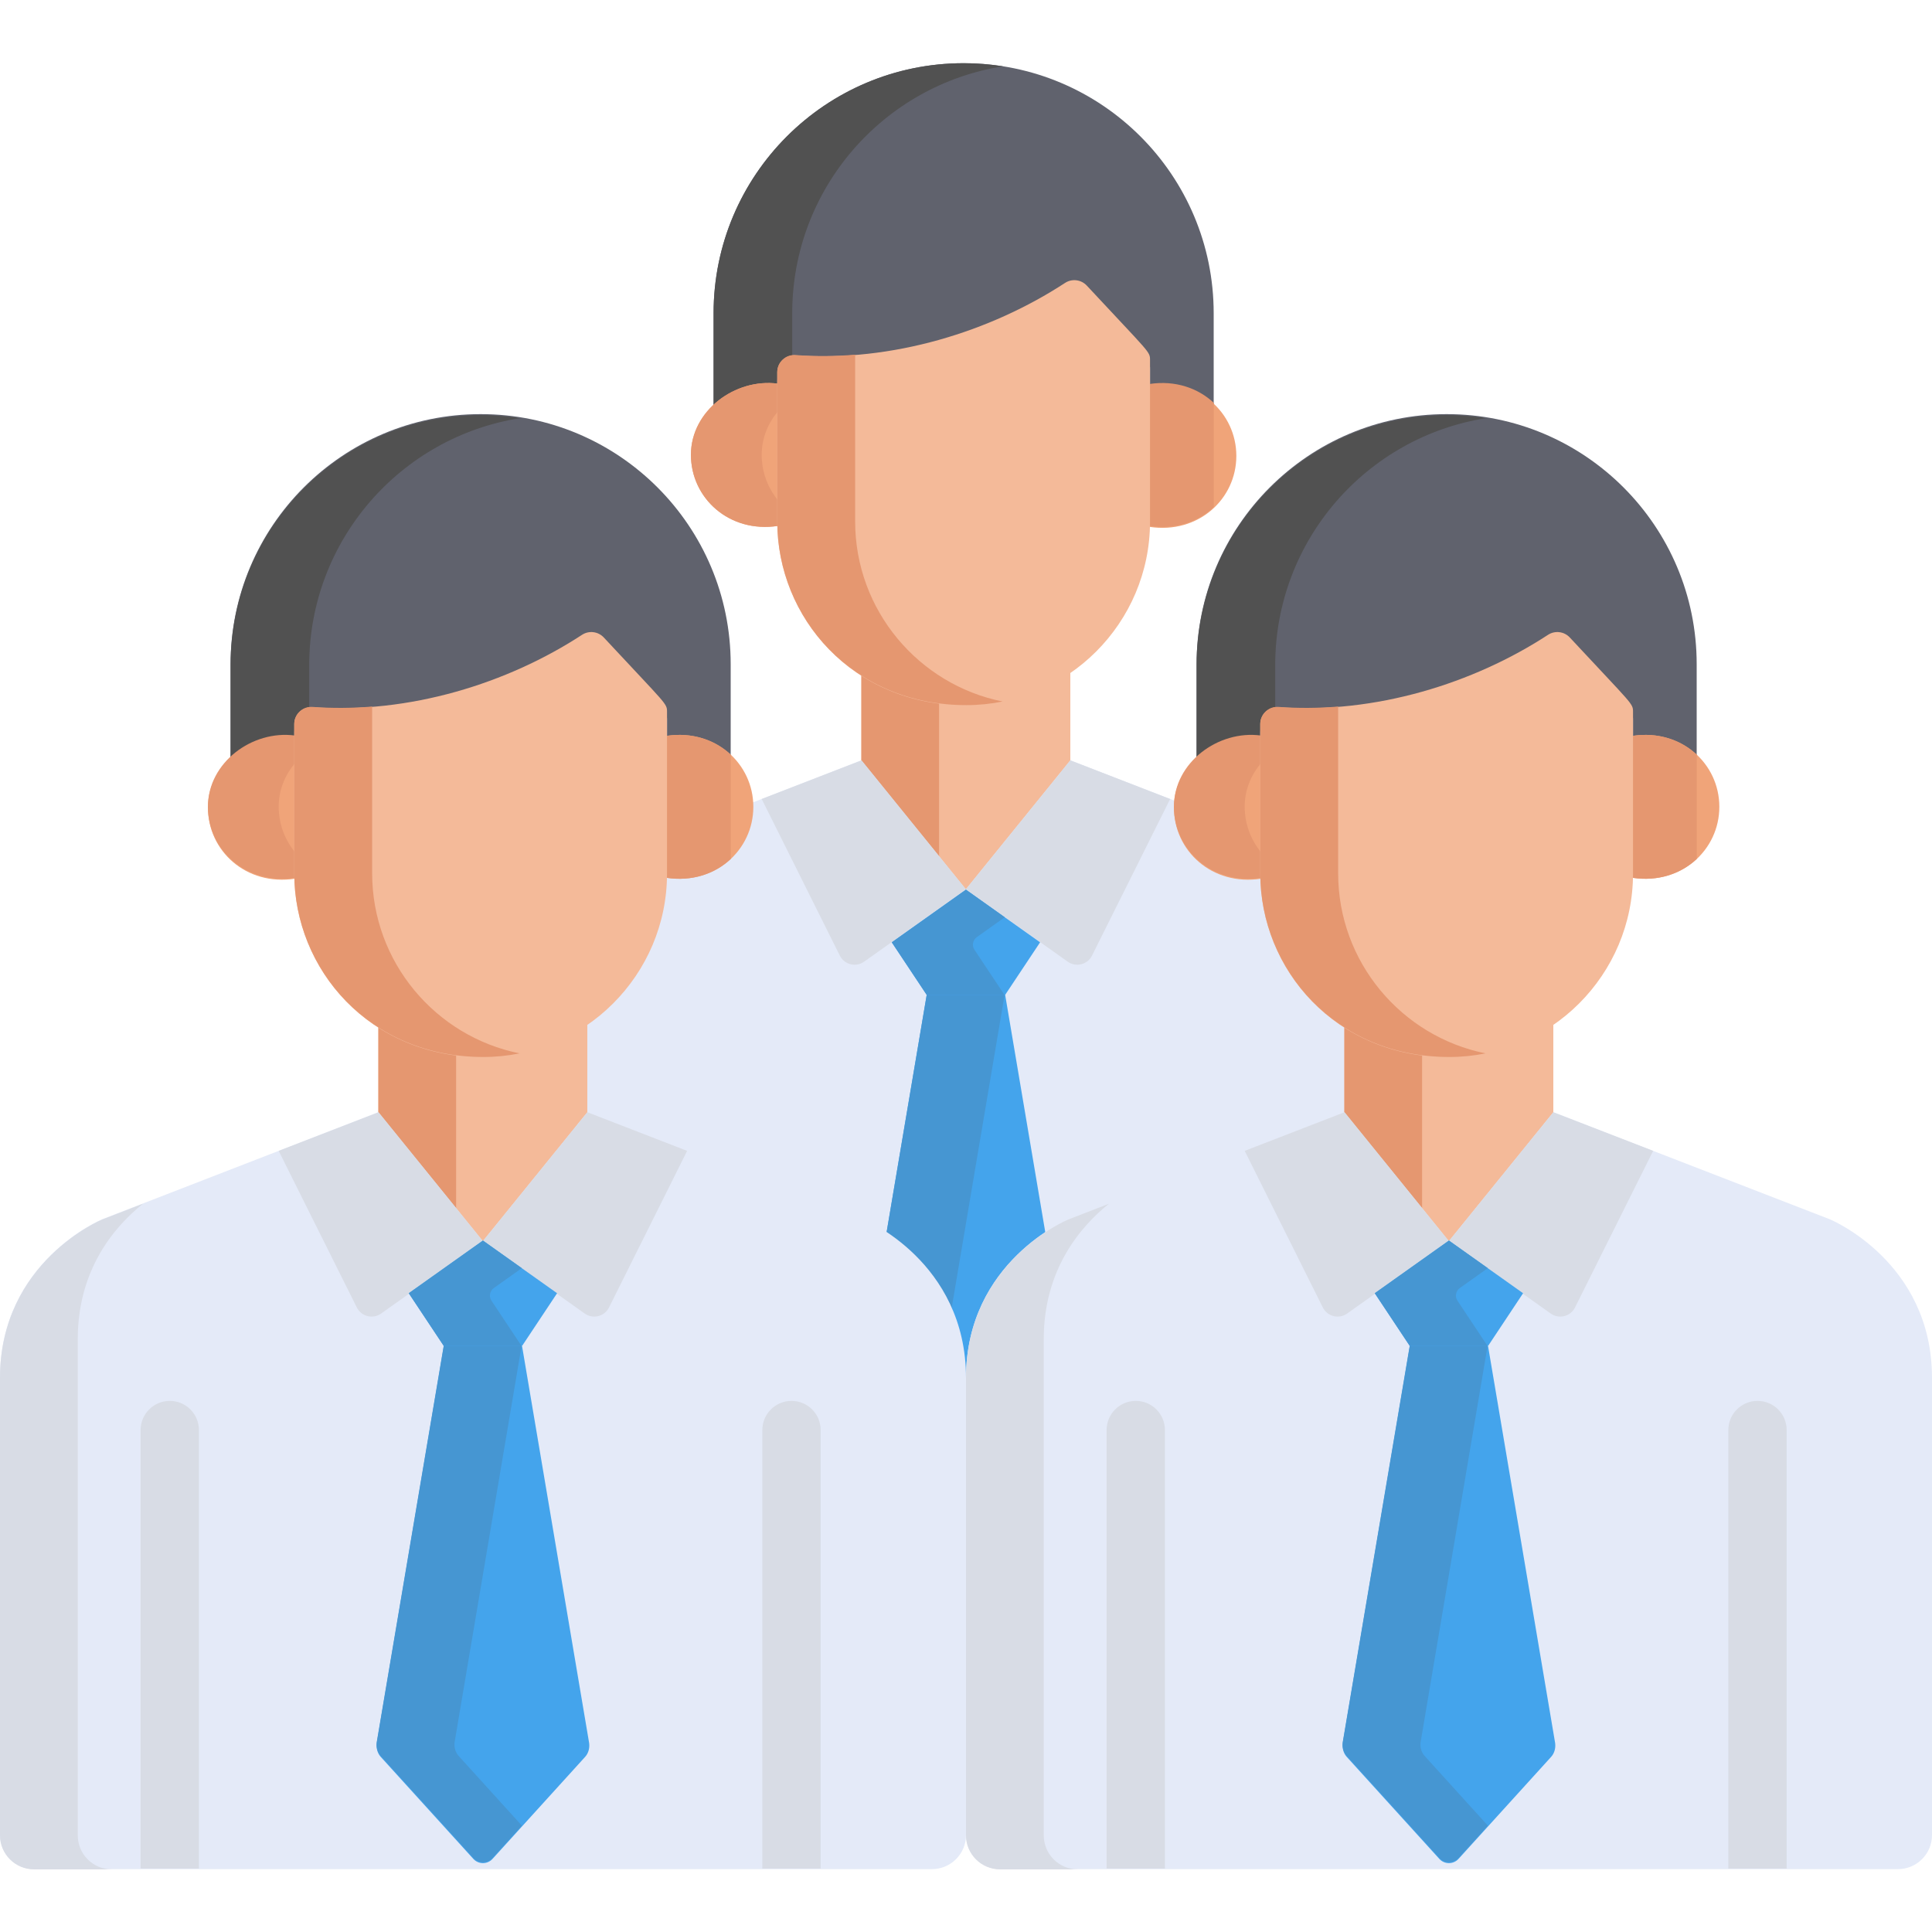 <svg width="80" height="80" viewBox="0 0 80 80" fill="none" xmlns="http://www.w3.org/2000/svg">
<g clip-path="url(#clip0)">
<path d="M39.902 2.617C34.184 2.617 29.548 7.253 29.548 12.972V17.158C30.24 16.517 31.224 16.168 32.185 16.297V15.781C32.185 15.37 32.535 15.046 32.942 15.077C36.945 15.365 41.019 14.093 44.1 12.08C44.387 11.892 44.768 11.939 45.002 12.19C47.635 15.021 47.619 14.912 47.619 15.281V16.294C48.673 16.136 49.607 16.462 50.256 17.066V12.972C50.257 7.253 45.621 2.617 39.902 2.617Z" fill="#60626D"/>
<path d="M32.804 12.972C32.804 7.807 36.585 3.527 41.53 2.746C41 2.662 40.456 2.617 39.902 2.617C34.184 2.617 29.548 7.253 29.548 12.972V17.158C30.24 16.517 31.224 16.168 32.185 16.297V15.781C32.185 15.418 32.46 15.124 32.804 15.081V12.972Z" fill="#515151"/>
<path d="M47.605 15.938V21.633C47.605 21.694 47.602 21.755 47.601 21.817C49.616 22.122 51.194 20.666 51.194 18.878C51.194 17.086 49.614 15.637 47.605 15.938Z" fill="#F0A479"/>
<path d="M50.261 16.681C49.609 16.07 48.667 15.74 47.605 15.899V21.593C47.605 21.655 47.602 21.716 47.601 21.778C48.666 21.939 49.609 21.608 50.261 20.996V16.681Z" fill="#E59770"/>
<path d="M32.208 21.592V15.886C30.449 15.651 28.61 17.001 28.61 18.831C28.61 20.621 30.189 22.083 32.212 21.777C32.211 21.715 32.208 21.654 32.208 21.592Z" fill="#F0A479"/>
<path d="M32.208 20.707C31.787 20.191 31.54 19.537 31.54 18.831C31.54 18.148 31.796 17.533 32.208 17.041V15.886C30.449 15.651 28.61 17.001 28.61 18.831C28.61 20.621 30.189 22.083 32.212 21.777C32.211 21.715 32.208 21.654 32.208 21.592V20.707H32.208Z" fill="#E59770"/>
<path d="M40.012 28.842C38.34 28.842 36.869 28.383 35.667 27.615V31.857L39.994 37.197L44.32 31.857V27.5C43.095 28.346 41.611 28.842 40.012 28.842Z" fill="#F4BA99"/>
<path d="M38.886 28.772C37.675 28.615 36.592 28.208 35.667 27.617V31.859L38.886 35.833V28.772Z" fill="#E59770"/>
<path d="M55.767 35.917L44.321 31.484L39.994 36.825L35.667 31.484L24.233 35.917C24.233 35.917 20 37.657 20 42.483C20 46.85 20 57.888 20 61.416C20 62.195 20.632 62.827 21.411 62.827C22.004 62.827 57.986 62.827 58.589 62.827C59.368 62.827 60 62.195 60 61.416C60 57.888 60 46.85 60 42.483C60 37.657 55.767 35.917 55.767 35.917Z" fill="#E4EAF8"/>
<path d="M23.22 61.427C23.22 57.899 23.22 45.251 23.22 40.884C23.22 38.022 24.708 36.246 25.919 35.273L24.233 35.927C24.233 35.927 20 37.667 20 42.494C20 46.861 20 57.899 20 61.427C20 62.206 20.632 62.837 21.411 62.837C21.515 62.837 22.718 62.837 24.63 62.837C23.851 62.837 23.22 62.206 23.22 61.427Z" fill="#D8DCE5"/>
<path d="M45.002 11.826C44.768 11.575 44.387 11.528 44.1 11.716C41.019 13.729 36.945 15.001 32.942 14.713C32.536 14.683 32.185 15.007 32.185 15.417V21.603C32.185 25.578 35.301 29.209 40.013 29.209C44.207 29.209 47.62 25.797 47.62 21.603V14.917C47.62 14.548 47.635 14.657 45.002 11.826Z" fill="#F4BA99"/>
<path d="M35.41 21.591V14.688C34.591 14.753 33.765 14.761 32.942 14.702C32.536 14.671 32.185 14.995 32.185 15.405V21.591C32.185 25.567 35.301 29.198 40.013 29.198C40.527 29.198 41.029 29.146 41.515 29.048C38.038 28.349 35.41 25.271 35.41 21.591Z" fill="#E59770"/>
<path d="M45.218 39.569L48.453 33.085L44.321 31.484L39.994 36.825L44.212 39.821C44.554 40.063 45.031 39.944 45.218 39.569Z" fill="#D8DCE5"/>
<path d="M34.775 39.569L31.54 33.085L35.673 31.484L39.999 36.825L35.781 39.821C35.44 40.063 34.962 39.944 34.775 39.569Z" fill="#D8DCE5"/>
<path d="M44.395 57.605L41.618 41.172H40H39.995H38.377L35.6 57.605C35.571 57.817 35.633 58.032 35.765 58.178L39.599 62.402C39.812 62.638 40.182 62.638 40.395 62.402L44.229 58.178C44.362 58.032 44.424 57.817 44.395 57.605Z" fill="#44A4EC"/>
<path d="M38.99 58.178C38.858 58.032 38.795 57.817 38.825 57.605L41.602 41.172H40H39.995H38.377L35.6 57.605C35.571 57.817 35.633 58.032 35.765 58.178L39.599 62.402C39.812 62.638 40.182 62.638 40.395 62.402L41.61 61.064L38.99 58.178Z" fill="#4696D2"/>
<path d="M40 36.84V36.836L39.998 36.838L39.995 36.836V36.84L36.927 39.019L38.377 41.201H39.995H40H41.618L43.068 39.019L40 36.84Z" fill="#44A4EC"/>
<path d="M41.606 37.981L39.999 36.84V36.836L39.997 36.838L39.994 36.836V36.84L36.926 39.019L38.376 41.201H39.994H39.999H41.596L40.35 39.328C40.236 39.156 40.279 38.924 40.448 38.804L41.606 37.981Z" fill="#4696D2"/>
<path d="M59.902 17.148C54.184 17.148 49.548 21.784 49.548 27.503V31.69C50.24 31.048 51.224 30.699 52.185 30.828V30.312C52.185 29.902 52.535 29.578 52.942 29.608C56.945 29.896 61.019 28.624 64.1 26.612C64.387 26.424 64.768 26.47 65.002 26.722C67.635 29.552 67.619 29.443 67.619 29.812V30.826C68.673 30.668 69.607 30.993 70.256 31.597V27.503C70.257 21.784 65.621 17.148 59.902 17.148Z" fill="#60626D"/>
<path d="M52.804 27.542C52.804 22.377 56.585 18.097 61.53 17.316C61 17.232 60.456 17.188 59.902 17.188C54.184 17.188 49.548 21.823 49.548 27.542V31.729C50.24 31.087 51.224 30.739 52.185 30.867V30.351C52.185 29.988 52.46 29.694 52.804 29.652V27.542Z" fill="#515151"/>
<path d="M67.605 30.47V36.164C67.605 36.225 67.602 36.286 67.601 36.348C69.616 36.653 71.194 35.197 71.194 33.409C71.194 31.617 69.614 30.168 67.605 30.47Z" fill="#F0A479"/>
<path d="M70.261 31.251C69.609 30.64 68.667 30.31 67.605 30.47V36.164C67.605 36.225 67.602 36.286 67.601 36.348C68.666 36.509 69.609 36.178 70.261 35.566V31.251Z" fill="#E59770"/>
<path d="M52.208 36.202V30.495C50.449 30.261 48.61 31.61 48.61 33.44C48.61 35.23 50.189 36.693 52.213 36.386C52.211 36.325 52.208 36.263 52.208 36.202Z" fill="#F0A479"/>
<path d="M52.208 35.277C51.786 34.762 51.54 34.107 51.54 33.401C51.54 32.719 51.796 32.103 52.208 31.611V30.456C50.449 30.221 48.61 31.571 48.61 33.401C48.61 35.191 50.189 36.654 52.213 36.347C52.211 36.286 52.208 36.224 52.208 36.163L52.208 35.277Z" fill="#E59770"/>
<path d="M60.012 43.413C58.34 43.413 56.869 42.953 55.667 42.185V46.427L59.994 51.767L64.32 46.427V42.07C63.095 42.916 61.611 43.413 60.012 43.413Z" fill="#F4BA99"/>
<path d="M58.886 43.303C57.675 43.146 56.592 42.739 55.667 42.148V46.391L58.886 50.364V43.303Z" fill="#E59770"/>
<path d="M75.767 50.487L64.321 46.055L59.994 51.395L55.667 46.055L44.233 50.487C44.233 50.487 40 52.228 40 57.054C40 61.421 40 72.459 40 75.987C40 76.766 40.632 77.397 41.411 77.397C42.004 77.397 77.987 77.397 78.589 77.397C79.368 77.397 80 76.766 80 75.987C80 72.459 80 61.421 80 57.054C80 52.228 75.767 50.487 75.767 50.487Z" fill="#E4EAF8"/>
<path d="M43.219 75.996C43.219 72.469 43.219 59.821 43.219 55.454C43.219 52.593 44.708 50.816 45.919 49.844L44.233 50.498C44.233 50.498 40 52.238 40 57.064C40 61.431 40 72.469 40 75.996C40 76.775 40.632 77.407 41.411 77.407C41.515 77.407 42.718 77.407 44.63 77.407C43.851 77.407 43.219 76.775 43.219 75.996Z" fill="#D8DCE5"/>
<path d="M65.002 26.397C64.768 26.146 64.387 26.099 64.1 26.287C61.019 28.299 56.945 29.571 52.942 29.284C52.536 29.253 52.185 29.577 52.185 29.987V36.173C52.185 40.149 55.301 43.78 60.013 43.78C64.207 43.78 67.62 40.367 67.62 36.173V29.488C67.62 29.118 67.635 29.228 65.002 26.397Z" fill="#F4BA99"/>
<path d="M55.41 36.161V29.258C54.59 29.323 53.765 29.331 52.942 29.272C52.536 29.241 52.185 29.565 52.185 29.976V36.161C52.185 40.137 55.301 43.768 60.013 43.768C60.527 43.768 61.029 43.716 61.515 43.618C58.038 42.919 55.41 39.841 55.41 36.161Z" fill="#E59770"/>
<path d="M65.218 54.139L68.454 47.655L64.321 46.055L59.994 51.395L64.212 54.391C64.554 54.634 65.031 54.514 65.218 54.139Z" fill="#D8DCE5"/>
<path d="M54.775 54.139L51.54 47.655L55.673 46.055L59.999 51.395L55.781 54.391C55.44 54.634 54.962 54.514 54.775 54.139Z" fill="#D8DCE5"/>
<path d="M64.395 72.175L61.618 55.742H60H59.995H58.377L55.6 72.175C55.571 72.387 55.633 72.602 55.765 72.748L59.599 76.972C59.812 77.207 60.182 77.207 60.395 76.972L64.229 72.748C64.362 72.602 64.424 72.387 64.395 72.175Z" fill="#44A4EC"/>
<path d="M58.99 72.709C58.858 72.563 58.795 72.348 58.825 72.136L61.602 55.703H60H59.995H58.377L55.6 72.136C55.571 72.348 55.633 72.563 55.765 72.709L59.599 76.933C59.812 77.169 60.182 77.169 60.395 76.933L61.61 75.596L58.99 72.709Z" fill="#4696D2"/>
<path d="M60 51.371V51.367L59.998 51.369L59.995 51.367V51.371L56.927 53.55L58.377 55.733H59.995H60H61.618L63.068 53.55L60 51.371Z" fill="#44A4EC"/>
<path d="M61.606 52.512L59.999 51.371V51.367L59.997 51.369L59.994 51.367V51.371L56.926 53.55L58.376 55.733H59.994H59.999H61.596L60.35 53.859C60.236 53.687 60.279 53.455 60.448 53.335L61.606 52.512Z" fill="#4696D2"/>
<path d="M48.237 77.373V59.215C48.237 58.548 47.697 58.008 47.03 58.008C46.363 58.008 45.822 58.548 45.822 59.215V77.373C46.559 77.373 47.369 77.373 48.237 77.373Z" fill="#D8DCE5"/>
<path d="M73.982 77.373V59.215C73.982 58.548 73.442 58.008 72.775 58.008C72.108 58.008 71.567 58.548 71.567 59.215V77.373C72.433 77.373 73.242 77.373 73.982 77.373Z" fill="#D8DCE5"/>
<path d="M19.902 17.148C14.184 17.148 9.548 21.784 9.548 27.503V31.69C10.24 31.048 11.224 30.699 12.185 30.828V30.312C12.185 29.902 12.536 29.578 12.942 29.608C16.945 29.896 21.019 28.624 24.1 26.612C24.387 26.424 24.768 26.47 25.002 26.722C27.635 29.552 27.619 29.443 27.619 29.812V30.826C28.673 30.668 29.607 30.993 30.256 31.597V27.503C30.257 21.784 25.621 17.148 19.902 17.148Z" fill="#60626D"/>
<path d="M12.804 27.542C12.804 22.377 16.585 18.097 21.53 17.316C21 17.232 20.456 17.188 19.902 17.188C14.184 17.188 9.548 21.823 9.548 27.542V31.729C10.24 31.087 11.224 30.739 12.185 30.867V30.351C12.185 29.988 12.46 29.694 12.804 29.652V27.542Z" fill="#515151"/>
<path d="M27.605 30.47V36.164C27.605 36.225 27.602 36.286 27.601 36.348C29.616 36.653 31.194 35.197 31.194 33.409C31.194 31.617 29.614 30.168 27.605 30.47Z" fill="#F0A479"/>
<path d="M30.261 31.251C29.609 30.64 28.667 30.31 27.605 30.47V36.164C27.605 36.225 27.602 36.286 27.601 36.348C28.666 36.509 29.609 36.178 30.261 35.566V31.251Z" fill="#E59770"/>
<path d="M12.208 36.202V30.495C10.449 30.261 8.61 31.61 8.61 33.44C8.61 35.23 10.189 36.693 12.213 36.386C12.211 36.325 12.208 36.263 12.208 36.202Z" fill="#F0A479"/>
<path d="M12.208 35.277C11.787 34.762 11.54 34.107 11.54 33.401C11.54 32.719 11.796 32.103 12.208 31.611V30.456C10.449 30.221 8.61 31.571 8.61 33.401C8.61 35.191 10.189 36.654 12.213 36.347C12.211 36.286 12.208 36.224 12.208 36.163L12.208 35.277Z" fill="#E59770"/>
<path d="M20.012 43.413C18.34 43.413 16.869 42.953 15.667 42.185V46.427L19.994 51.767L24.32 46.427V42.07C23.095 42.916 21.611 43.413 20.012 43.413Z" fill="#F4BA99"/>
<path d="M18.887 43.303C17.675 43.146 16.591 42.739 15.667 42.148V46.391L18.887 50.364C18.887 50.364 18.887 43.303 18.887 43.303Z" fill="#E59770"/>
<path d="M35.767 50.487L24.321 46.055L19.994 51.395L15.667 46.055L4.233 50.487C4.233 50.487 0 52.228 0 57.054C0 61.421 0 72.459 0 75.987C0 76.766 0.632 77.397 1.411 77.397C2.004 77.397 37.986 77.397 38.589 77.397C39.368 77.397 40 76.766 40 75.987C40 72.459 40 61.421 40 57.054C40 52.228 35.767 50.487 35.767 50.487Z" fill="#E4EAF8"/>
<path d="M3.22 75.996C3.22 72.469 3.22 59.821 3.22 55.454C3.22 52.593 4.708 50.816 5.92 49.844L4.233 50.498C4.233 50.498 0 52.238 0 57.064C0 61.431 0 72.469 0 75.996C0 76.775 0.632 77.407 1.411 77.407C1.515 77.407 2.718 77.407 4.63 77.407C3.851 77.407 3.22 76.775 3.22 75.996Z" fill="#D8DCE5"/>
<path d="M25.002 26.397C24.768 26.146 24.387 26.099 24.1 26.287C21.019 28.299 16.945 29.571 12.942 29.284C12.536 29.253 12.185 29.577 12.185 29.987V36.173C12.185 40.149 15.301 43.78 20.013 43.78C24.207 43.78 27.62 40.367 27.62 36.173V29.488C27.62 29.118 27.635 29.228 25.002 26.397Z" fill="#F4BA99"/>
<path d="M15.41 36.161V29.258C14.591 29.323 13.765 29.331 12.942 29.272C12.536 29.241 12.185 29.565 12.185 29.976V36.161C12.185 40.137 15.301 43.768 20.013 43.768C20.527 43.768 21.029 43.716 21.515 43.618C18.038 42.919 15.41 39.841 15.41 36.161Z" fill="#E59770"/>
<path d="M25.218 54.139L28.453 47.655L24.321 46.055L19.994 51.395L24.212 54.391C24.554 54.634 25.031 54.514 25.218 54.139Z" fill="#D8DCE5"/>
<path d="M14.775 54.139L11.54 47.655L15.673 46.055L19.999 51.395L15.781 54.391C15.44 54.634 14.962 54.514 14.775 54.139Z" fill="#D8DCE5"/>
<path d="M24.395 72.175L21.618 55.742H20H19.995H18.377L15.6 72.175C15.571 72.387 15.633 72.602 15.765 72.748L19.599 76.972C19.812 77.207 20.182 77.207 20.395 76.972L24.229 72.748C24.362 72.602 24.424 72.387 24.395 72.175Z" fill="#44A4EC"/>
<path d="M18.99 72.709C18.858 72.563 18.796 72.348 18.825 72.136L21.602 55.703H20H19.995H18.377L15.6 72.136C15.571 72.348 15.633 72.563 15.765 72.709L19.599 76.933C19.812 77.169 20.182 77.169 20.395 76.933L21.61 75.596L18.99 72.709Z" fill="#4696D2"/>
<path d="M20 51.371V51.367L19.997 51.369L19.995 51.367V51.371L16.927 53.55L18.377 55.733H19.995H20H21.618L23.068 53.55L20 51.371Z" fill="#44A4EC"/>
<path d="M21.606 52.512L19.999 51.371V51.367L19.997 51.369L19.994 51.367V51.371L16.926 53.55L18.376 55.733H19.994H19.999H21.596L20.351 53.859C20.236 53.687 20.279 53.455 20.448 53.335L21.606 52.512Z" fill="#4696D2"/>
<path d="M8.237 77.373V59.215C8.237 58.548 7.696 58.008 7.03 58.008C6.363 58.008 5.822 58.548 5.822 59.215V77.373C6.559 77.373 7.369 77.373 8.237 77.373Z" fill="#D8DCE5"/>
<path d="M33.982 77.373V59.215C33.982 58.548 33.442 58.008 32.775 58.008C32.108 58.008 31.567 58.548 31.567 59.215V77.373C32.433 77.373 33.242 77.373 33.982 77.373Z" fill="#D8DCE5"/>
</g>
<defs>
<clipPath id="clip0">
<rect width="80" height="80" fill="white"/>
</clipPath>
</defs>
</svg>

